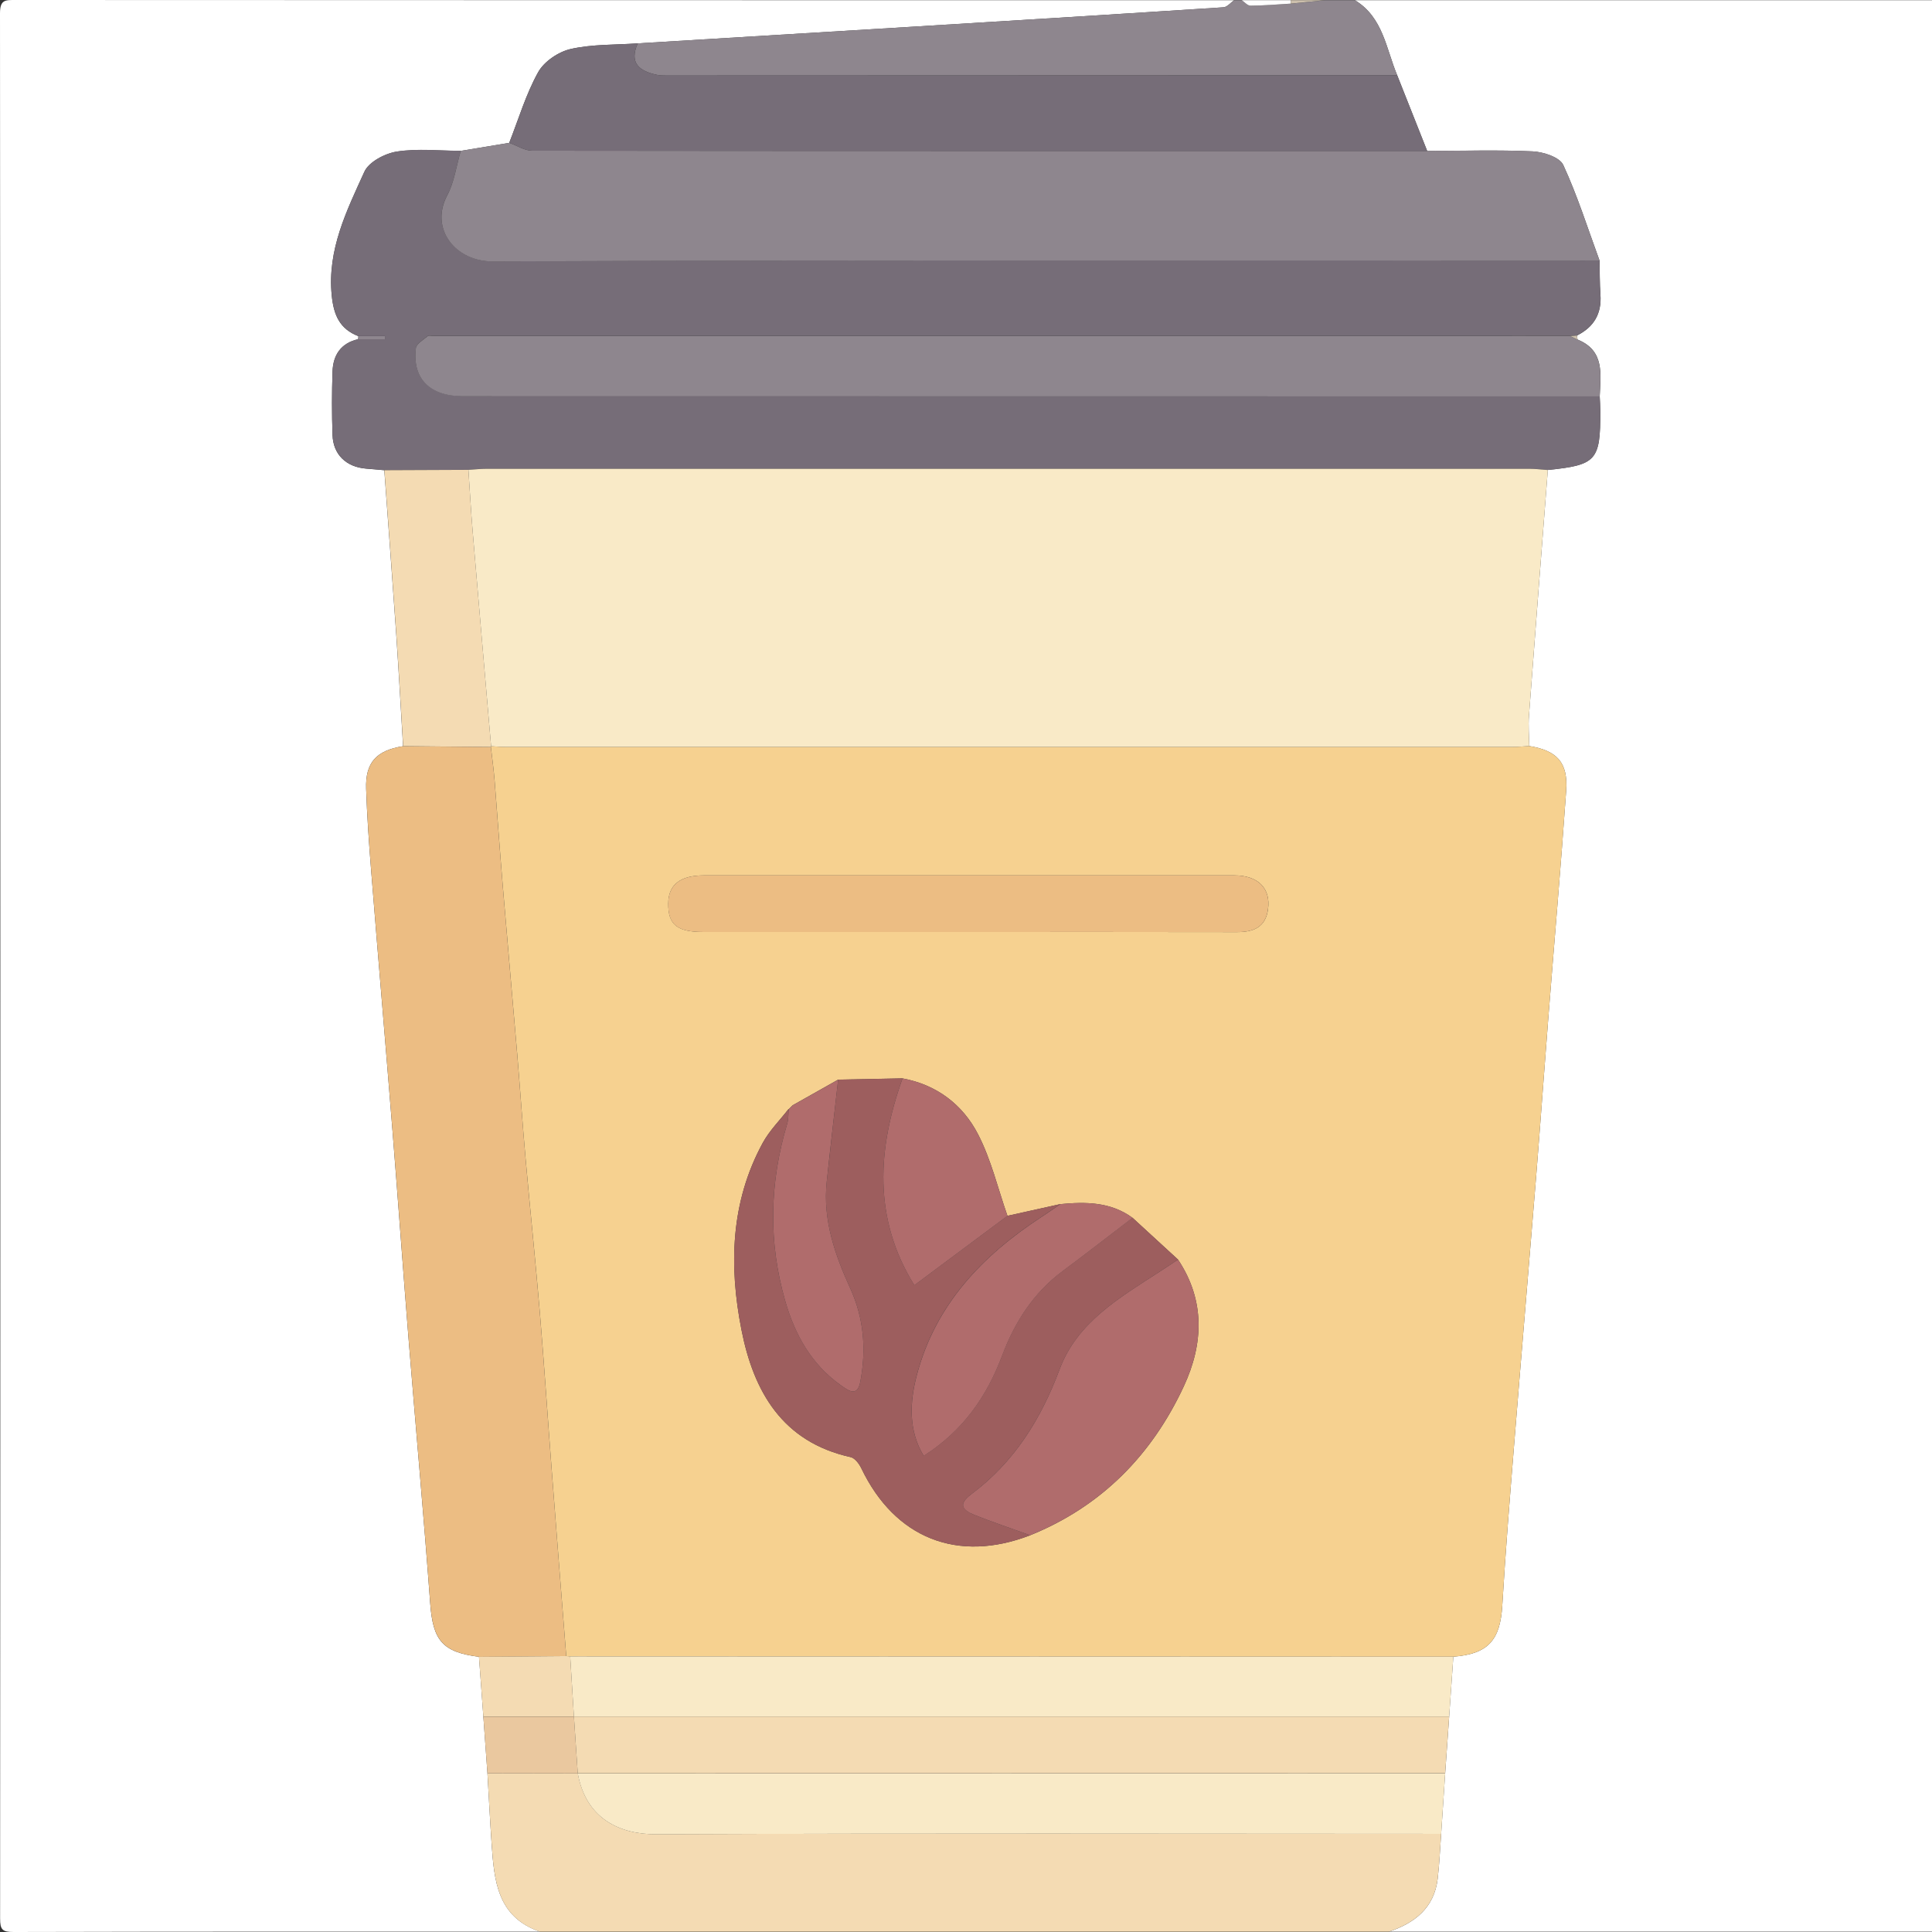 <?xml version="1.0" encoding="UTF-8"?>
<svg id="Layer_1" data-name="Layer 1" xmlns="http://www.w3.org/2000/svg" viewBox="0 0 384 384">
  <rect x="0" y="0" width="384" height="384" fill="#333333" stroke="none"/>
  <defs>
    <style>
      .cls-1 {
        fill: #fff;
      }

      .cls-2 {
        fill: #b06c6c;
      }

      .cls-3 {
        fill: #eac89f;
      }

      .cls-4 {
        fill: #ecbd83;
      }

      .cls-5 {
        fill: #766d78;
      }

      .cls-6 {
        fill: #cdc0ad;
      }

      .cls-7 {
        fill: #9d5e5e;
      }

      .cls-8 {
        fill: #f9eac7;
      }

      .cls-9 {
        fill: #8e868e;
      }

      .cls-10 {
        fill: #f4dbb3;
      }

      .cls-11 {
        fill: #f6d190;
      }
    </style>
  </defs>
  <path class="cls-1" d="m107.32,383.94c-34.87,0-69.74-.03-104.61.06-2.24,0-2.69-.45-2.69-2.69C.09,255.1.09,128.88,0,2.66,0-.09,1.06,0,3.08,0c80.74.04,161.48.04,242.22.04-.71.49-1.39,1.37-2.13,1.41-20.27,1.32-40.54,2.56-60.82,3.8-18.53,1.13-37.06,2.25-55.6,3.37-4.44.31-9,.15-13.29,1.11-2.44.55-5.3,2.47-6.49,4.6-2.45,4.39-3.9,9.34-5.76,14.06-3.21.53-6.43,1.07-9.64,1.6-4.24-.01-8.55-.5-12.68.14-2.37.36-5.57,2.04-6.47,4.01-3.52,7.75-7.39,15.48-6.49,24.56.39,3.92,1.57,6.67,5.29,8.12.02.21,0,.41-.07.61-3.4.78-4.95,3.15-5.06,6.42-.14,4.21-.14,8.42,0,12.63.13,3.87,2.72,6.33,6.61,6.66,1.23.1,2.46.21,3.68.32.79,10.87,1.62,21.74,2.37,32.62.51,7.41.91,14.82,1.36,22.23-5.31.84-7.52,3.25-7.34,8.48.18,5.35.55,10.69.98,16.03,1.4,17.48,2.9,34.96,4.3,52.44,1.1,13.77,2.08,27.55,3.19,41.31,1.4,17.36,2.98,34.71,4.26,52.07.54,7.39,2.4,9.74,9.7,10.66.29,3.96.58,7.93.87,11.89.27,3.74.54,7.48.81,11.22.28,4.69.51,9.38.83,14.07.51,7.28,1.11,14.54,9.6,17.44Z"/>
  <path class="cls-1" d="m269.3.04h114.7v383.9h-107.95c5.17-1.74,9.01-4.74,9.7-10.54.35-2.95.47-5.94.69-8.91.27-4.02.53-8.04.8-12.06.26-3.74.53-7.48.79-11.22.28-3.98.55-7.95.83-11.93,6.92-.53,9.32-3.28,9.73-10.18.64-10.81,1.52-21.61,2.39-32.41,1.4-17.49,2.9-34.98,4.31-52.47.85-10.55,1.6-21.11,2.43-31.66,1.19-15.14,2.51-30.27,3.57-45.42.39-5.61-1.82-7.95-7.34-8.86-.03-1.99-.21-3.99-.06-5.97,1.22-16.3,2.49-32.6,3.75-48.9,9.66-.98,10.47-1.88,10.43-11.66,0-.99-.07-1.97-.11-2.96.17-4.41,1.04-9.09-4.41-11.3-.04-.27-.08-.53-.12-.8,3.38-1.68,4.95-4.36,4.67-8.16-.16-2.23-.12-4.48-.17-6.72-2.34-6.37-4.38-12.88-7.22-19.02-.71-1.54-3.94-2.6-6.07-2.7-6.98-.32-13.98-.09-20.97-.08-1.99-5.01-3.97-10.03-5.96-15.04-2.22-5.3-2.8-11.52-8.4-14.92Z"/>
  <path class="cls-10" d="m286.44,364.49c-.22,2.97-.34,5.95-.69,8.91-.69,5.8-4.54,8.8-9.7,10.54H107.32c-8.49-2.9-9.1-10.16-9.6-17.44-.33-4.69-.56-9.38-.83-14.07,5.98.01,11.96.02,17.95.03,1.59,8.9,8.16,12.15,15.66,12.11,51.98-.23,103.97-.1,155.95-.09Z"/>
  <path class="cls-9" d="m269.3.04c5.6,3.4,6.18,9.62,8.4,14.92-48.43.02-96.86.04-145.28.05-.62,0-1.26,0-1.86-.14-3.48-.73-5.56-2.33-3.8-6.25,18.53-1.12,37.07-2.24,55.6-3.37,20.27-1.24,40.55-2.48,60.82-3.8.74-.05,1.42-.92,2.13-1.41.5,0,1,0,1.5,0,.58.39,1.17,1.11,1.74,1.1,2.66-.03,5.32-.26,7.98-.41,2.26-.23,4.52-.46,6.78-.69,2,0,4,0,6,0Z"/>
  <path class="cls-1" d="m256.52.72c-2.66.16-5.32.39-7.98.41-.58,0-1.16-.71-1.74-1.1,3.25,0,6.5,0,9.75,0,.06.23.05.46-.03.69Z"/>
  <path class="cls-6" d="m256.52.72c.07-.23.08-.45.03-.69,2.25,0,4.5,0,6.75,0-2.26.23-4.52.46-6.78.69Z"/>
  <path class="cls-5" d="m317.95,78.79c.04.99.11,1.97.11,2.96.05,9.78-.76,10.68-10.43,11.66-1.24-.09-2.48-.25-3.72-.25-69.03-.01-138.07-.01-207.1,0-1.24,0-2.48.14-3.72.21-5.57.02-11.13.05-16.7.07-1.23-.11-2.46-.21-3.68-.32-3.89-.33-6.47-2.79-6.61-6.66-.15-4.21-.15-8.42,0-12.63.11-3.27,1.66-5.63,5.06-6.42,1.78,0,3.57,0,5.35,0,0-.2,0-.41,0-.61h-5.28c-3.72-1.44-4.91-4.19-5.29-8.12-.89-9.08,2.97-16.81,6.49-24.56.89-1.97,4.1-3.64,6.47-4.01,4.14-.64,8.45-.15,12.68-.14-.87,2.96-1.27,6.18-2.69,8.84-3.53,6.6,1.57,13.16,9.05,13.13,73.33-.29,146.65-.17,219.98-.16.05,2.24,0,4.49.17,6.72.28,3.81-1.29,6.49-4.67,8.16-.45.03-.89.07-1.34.1-75.32,0-150.64,0-225.96-.01-.37,0-.88-.16-1.1.03-.87.74-2.24,1.5-2.35,2.39-.76,6.05,2.76,9.56,9.33,9.56,75.32.01,150.64.02,225.96.03Z"/>
  <path class="cls-9" d="m317.92,51.8c-73.33,0-146.66-.13-219.98.16-7.48.03-12.57-6.52-9.05-13.13,1.42-2.67,1.82-5.88,2.69-8.84,3.21-.53,6.43-1.07,9.64-1.6,1.52.54,3.05,1.56,4.57,1.56,59.29.07,118.58.05,177.87.05,6.99-.02,13.99-.24,20.97.08,2.13.1,5.35,1.15,6.07,2.7,2.84,6.14,4.88,12.65,7.22,19.02Z"/>
  <path class="cls-4" d="m95.21,329.3c-7.3-.93-9.15-3.28-9.7-10.66-1.28-17.37-2.86-34.71-4.26-52.07-1.11-13.77-2.08-27.55-3.19-41.31-1.4-17.48-2.9-34.96-4.3-52.44-.43-5.34-.79-10.68-.98-16.03-.18-5.22,2.04-7.64,7.34-8.48,5.81.06,11.62.11,17.44.17.25,2.22.56,4.43.74,6.65.56,6.93,1.03,13.87,1.61,20.8.94,11.25,1.95,22.5,2.9,33.75.57,6.81,1.03,13.62,1.63,20.42.91,10.25,1.99,20.49,2.85,30.75.87,10.39,1.55,20.8,2.35,31.2.95,12.37,1.93,24.75,2.9,37.12-5.78.05-11.56.09-17.34.14Z"/>
  <path class="cls-5" d="m283.66,30c-59.29,0-118.58.03-177.87-.05-1.52,0-3.05-1.02-4.57-1.56,1.86-4.72,3.31-9.66,5.76-14.06,1.19-2.13,4.05-4.06,6.49-4.6,4.3-.96,8.85-.8,13.29-1.11-1.77,3.92.32,5.52,3.8,6.25.6.13,1.24.14,1.86.14,48.43-.01,96.86-.03,145.28-.05,1.99,5.01,3.97,10.03,5.96,15.04Z"/>
  <path class="cls-10" d="m97.57,148.47c-5.81-.06-11.62-.11-17.44-.17-.45-7.41-.85-14.83-1.36-22.23-.75-10.88-1.58-21.75-2.37-32.62,5.57-.02,11.13-.05,16.7-.07.28,4.06.5,8.13.84,12.19,1.2,14.25,2.45,28.5,3.67,42.75l-.04.16Z"/>
  <path class="cls-10" d="m95.21,329.3c5.78-.05,11.56-.09,17.34-.14.26.02.52.03.78.05.25,3.99.49,7.98.74,11.98-6,0-12,0-18,0-.29-3.96-.58-7.93-.87-11.89Z"/>
  <path class="cls-3" d="m96.07,341.2c6,0,12,0,18,0,0,0,0,0,0,0,.25,3.75.51,7.51.76,11.26h0c-5.98,0-11.96-.02-17.95-.03-.27-3.74-.54-7.48-.81-11.22Z"/>
  <path class="cls-9" d="m71.23,66.82h5.28c0,.2,0,.41,0,.61-1.78,0-3.57,0-5.35,0,.06-.2.09-.4.07-.61Z"/>
  <path class="cls-11" d="m113.33,329.22c-.26-.02-.52-.03-.78-.05-.97-12.37-1.96-24.74-2.9-37.12-.8-10.4-1.48-20.81-2.35-31.2-.86-10.26-1.94-20.5-2.85-30.75-.61-6.8-1.06-13.62-1.63-20.42-.95-11.25-1.96-22.5-2.9-33.75-.58-6.93-1.05-13.87-1.61-20.8-.18-2.22-.49-4.43-.74-6.65,0,0,.04-.16.04-.16,1,.05,1.99.14,2.99.14,66.66,0,133.33,0,199.99,0,1.12,0,2.24-.12,3.36-.18,5.52.91,7.73,3.25,7.34,8.86-1.05,15.15-2.38,30.28-3.57,45.42-.83,10.55-1.58,21.11-2.43,31.66-1.41,17.49-2.91,34.98-4.31,52.47-.87,10.8-1.75,21.6-2.39,32.41-.41,6.9-2.81,9.64-9.73,10.18-58.51-.02-117.02-.04-175.53-.06Zm43.42-108.75v-.07c-1.73,2.24-3.81,4.3-5.15,6.76-6.41,11.77-6.73,24.46-4.23,37.14,2.41,12.24,8.09,22.3,21.7,25.31.84.19,1.7,1.33,2.13,2.23,6.66,13.9,19.14,18.87,33.57,13.3,14.17-5.74,24.15-15.93,30.51-29.58,3.91-8.4,4.3-17.03-1.13-25.2l-9.05-8.31c-4.36-3.18-9.31-3.2-14.36-2.72l-10.5,2.33c-1.9-5.43-3.23-11.16-5.85-16.22-3.04-5.89-8.2-9.84-15-11.1-4.27.08-8.54.17-12.81.25-3.01,1.7-6.02,3.39-9.03,5.09-.27.27-.54.53-.81.8Zm35.5-35.23c17.87,0,35.74-.02,53.61.02,3.27,0,5.67-.93,6.17-4.53.57-4.18-1.98-6.74-6.73-6.74-35.12,0-70.23,0-105.35,0-4.76,0-7.12,1.86-7.13,5.62-.02,4.17,1.75,5.62,6.95,5.63,17.5,0,34.99,0,52.49,0Z"/>
  <path class="cls-8" d="m303.95,148.28c-1.12.06-2.24.18-3.36.18-66.66,0-133.33,0-199.99,0-1,0-1.99-.09-2.99-.14-1.23-14.25-2.47-28.5-3.67-42.75-.34-4.06-.56-8.13-.84-12.19,1.24-.07,2.48-.21,3.72-.21,69.03-.01,138.07-.01,207.1,0,1.24,0,2.48.16,3.72.25-1.26,16.3-2.54,32.6-3.75,48.9-.15,1.98.03,3.98.06,5.97Z"/>
  <path class="cls-9" d="m317.95,78.79c-75.32-.01-150.64-.02-225.96-.03-6.56,0-10.08-3.51-9.33-9.56.11-.89,1.49-1.66,2.35-2.39.22-.19.73-.03,1.1-.03,75.32,0,150.64,0,225.96.01.49.23.97.47,1.46.7,5.45,2.22,4.58,6.9,4.41,11.3Z"/>
  <path class="cls-8" d="m113.33,329.22c58.51.02,117.02.04,175.53.06-.28,3.98-.55,7.95-.83,11.93-57.99,0-115.98,0-173.96,0,0,0,0,0,0,0-.25-3.99-.49-7.98-.74-11.98Z"/>
  <path class="cls-8" d="m286.44,364.49c-51.98-.01-103.97-.14-155.95.09-7.5.03-14.07-3.22-15.66-12.11,0,0,0,0,0,0,57.47-.01,114.94-.02,172.41-.03-.27,4.02-.53,8.04-.8,12.06Z"/>
  <path class="cls-10" d="m287.24,352.42c-57.47.01-114.94.02-172.41.03-.25-3.75-.51-7.51-.76-11.26,57.99,0,115.98,0,173.96,0-.26,3.74-.53,7.48-.79,11.22Z"/>
  <path class="cls-6" d="m313.54,67.49c-.49-.23-.97-.47-1.46-.7.45-.03.89-.07,1.34-.1.04.27.08.53.12.8Z"/>
  <path class="cls-7" d="m204.77,305.15c-14.43,5.57-26.92.6-33.57-13.3-.43-.9-1.28-2.04-2.13-2.23-13.61-3.01-19.29-13.07-21.7-25.31-2.5-12.68-2.19-25.37,4.23-37.14,1.34-2.46,3.42-4.52,5.16-6.76-.09.98-.02,2.02-.3,2.94-3.51,11.73-3.79,23.5-.38,35.27,1.94,6.69,5.23,12.6,11.08,16.74,1.39.98,3.24,2.43,3.83-.7,1.19-6.35.75-12.56-1.97-18.53-3.07-6.74-5.51-13.65-4.7-21.25.72-6.77,1.51-13.53,2.27-20.3,4.27-.08,8.54-.17,12.8-.25-5.03,14.05-5.88,27.86,2.34,41.11,6.1-4.54,12.31-9.17,18.51-13.79,3.5-.78,7-1.55,10.5-2.33-1.23.84-2.44,1.7-3.69,2.51-11.82,7.71-21.17,17.5-24.84,31.5-1.39,5.28-1.72,10.9,1.37,16.03,7.85-5.02,12.54-11.79,15.62-19.99,2.47-6.57,6.2-12.43,12-16.74,4.68-3.47,9.27-7.06,13.9-10.59,3.02,2.77,6.03,5.54,9.05,8.31-1.23.81-2.45,1.62-3.68,2.42-7.93,5.14-16.36,10.02-19.87,19.4-3.71,9.93-9.05,18.47-17.57,24.83-2.76,2.06-1.6,3.21.66,4.11,3.65,1.45,7.38,2.7,11.08,4.04Z"/>
  <path class="cls-4" d="m192.25,185.24c-17.5,0-34.99,0-52.49,0-5.2,0-6.97-1.45-6.95-5.63.02-3.76,2.37-5.62,7.13-5.62,35.12,0,70.23,0,105.35,0,4.75,0,7.31,2.56,6.73,6.74-.49,3.6-2.9,4.54-6.17,4.53-17.87-.04-35.74-.02-53.61-.02Z"/>
  <path class="cls-2" d="m204.77,305.15c-3.7-1.34-7.43-2.59-11.08-4.04-2.27-.9-3.42-2.04-.66-4.11,8.53-6.36,13.86-14.9,17.57-24.83,3.5-9.38,11.94-14.26,19.87-19.4,1.23-.8,2.46-1.61,3.68-2.42,5.43,8.17,5.04,16.81,1.13,25.2-6.36,13.65-16.34,23.85-30.51,29.58Z"/>
  <path class="cls-2" d="m225.11,242.05c-4.63,3.53-9.22,7.12-13.9,10.59-5.8,4.31-9.53,10.17-12,16.74-3.08,8.2-7.77,14.97-15.62,19.99-3.09-5.13-2.76-10.74-1.37-16.03,3.68-14.01,13.02-23.79,24.84-31.5,1.25-.81,2.46-1.67,3.69-2.51,5.05-.48,10.01-.46,14.36,2.72Z"/>
  <path class="cls-2" d="m200.24,241.66c-6.2,4.62-12.41,9.24-18.51,13.79-8.22-13.25-7.37-27.07-2.34-41.11,6.81,1.26,11.96,5.21,15,11.1,2.61,5.06,3.95,10.79,5.85,16.22Z"/>
  <path class="cls-2" d="m166.59,214.58c-.76,6.76-1.56,13.53-2.27,20.3-.81,7.6,1.63,14.51,4.7,21.25,2.72,5.97,3.16,12.18,1.97,18.53-.59,3.13-2.44,1.68-3.83.7-5.85-4.13-9.15-10.04-11.08-16.74-3.4-11.77-3.13-23.54.38-35.27.28-.93.21-1.96.3-2.94,0,0-.01.07-.01.07.27-.27.54-.53.81-.79,3.01-1.7,6.02-3.39,9.03-5.09Z"/>
  <path class="cls-7" d="m157.56,219.67c-.27.26-.54.53-.81.79.27-.26.54-.53.81-.79Z"/>
</svg>